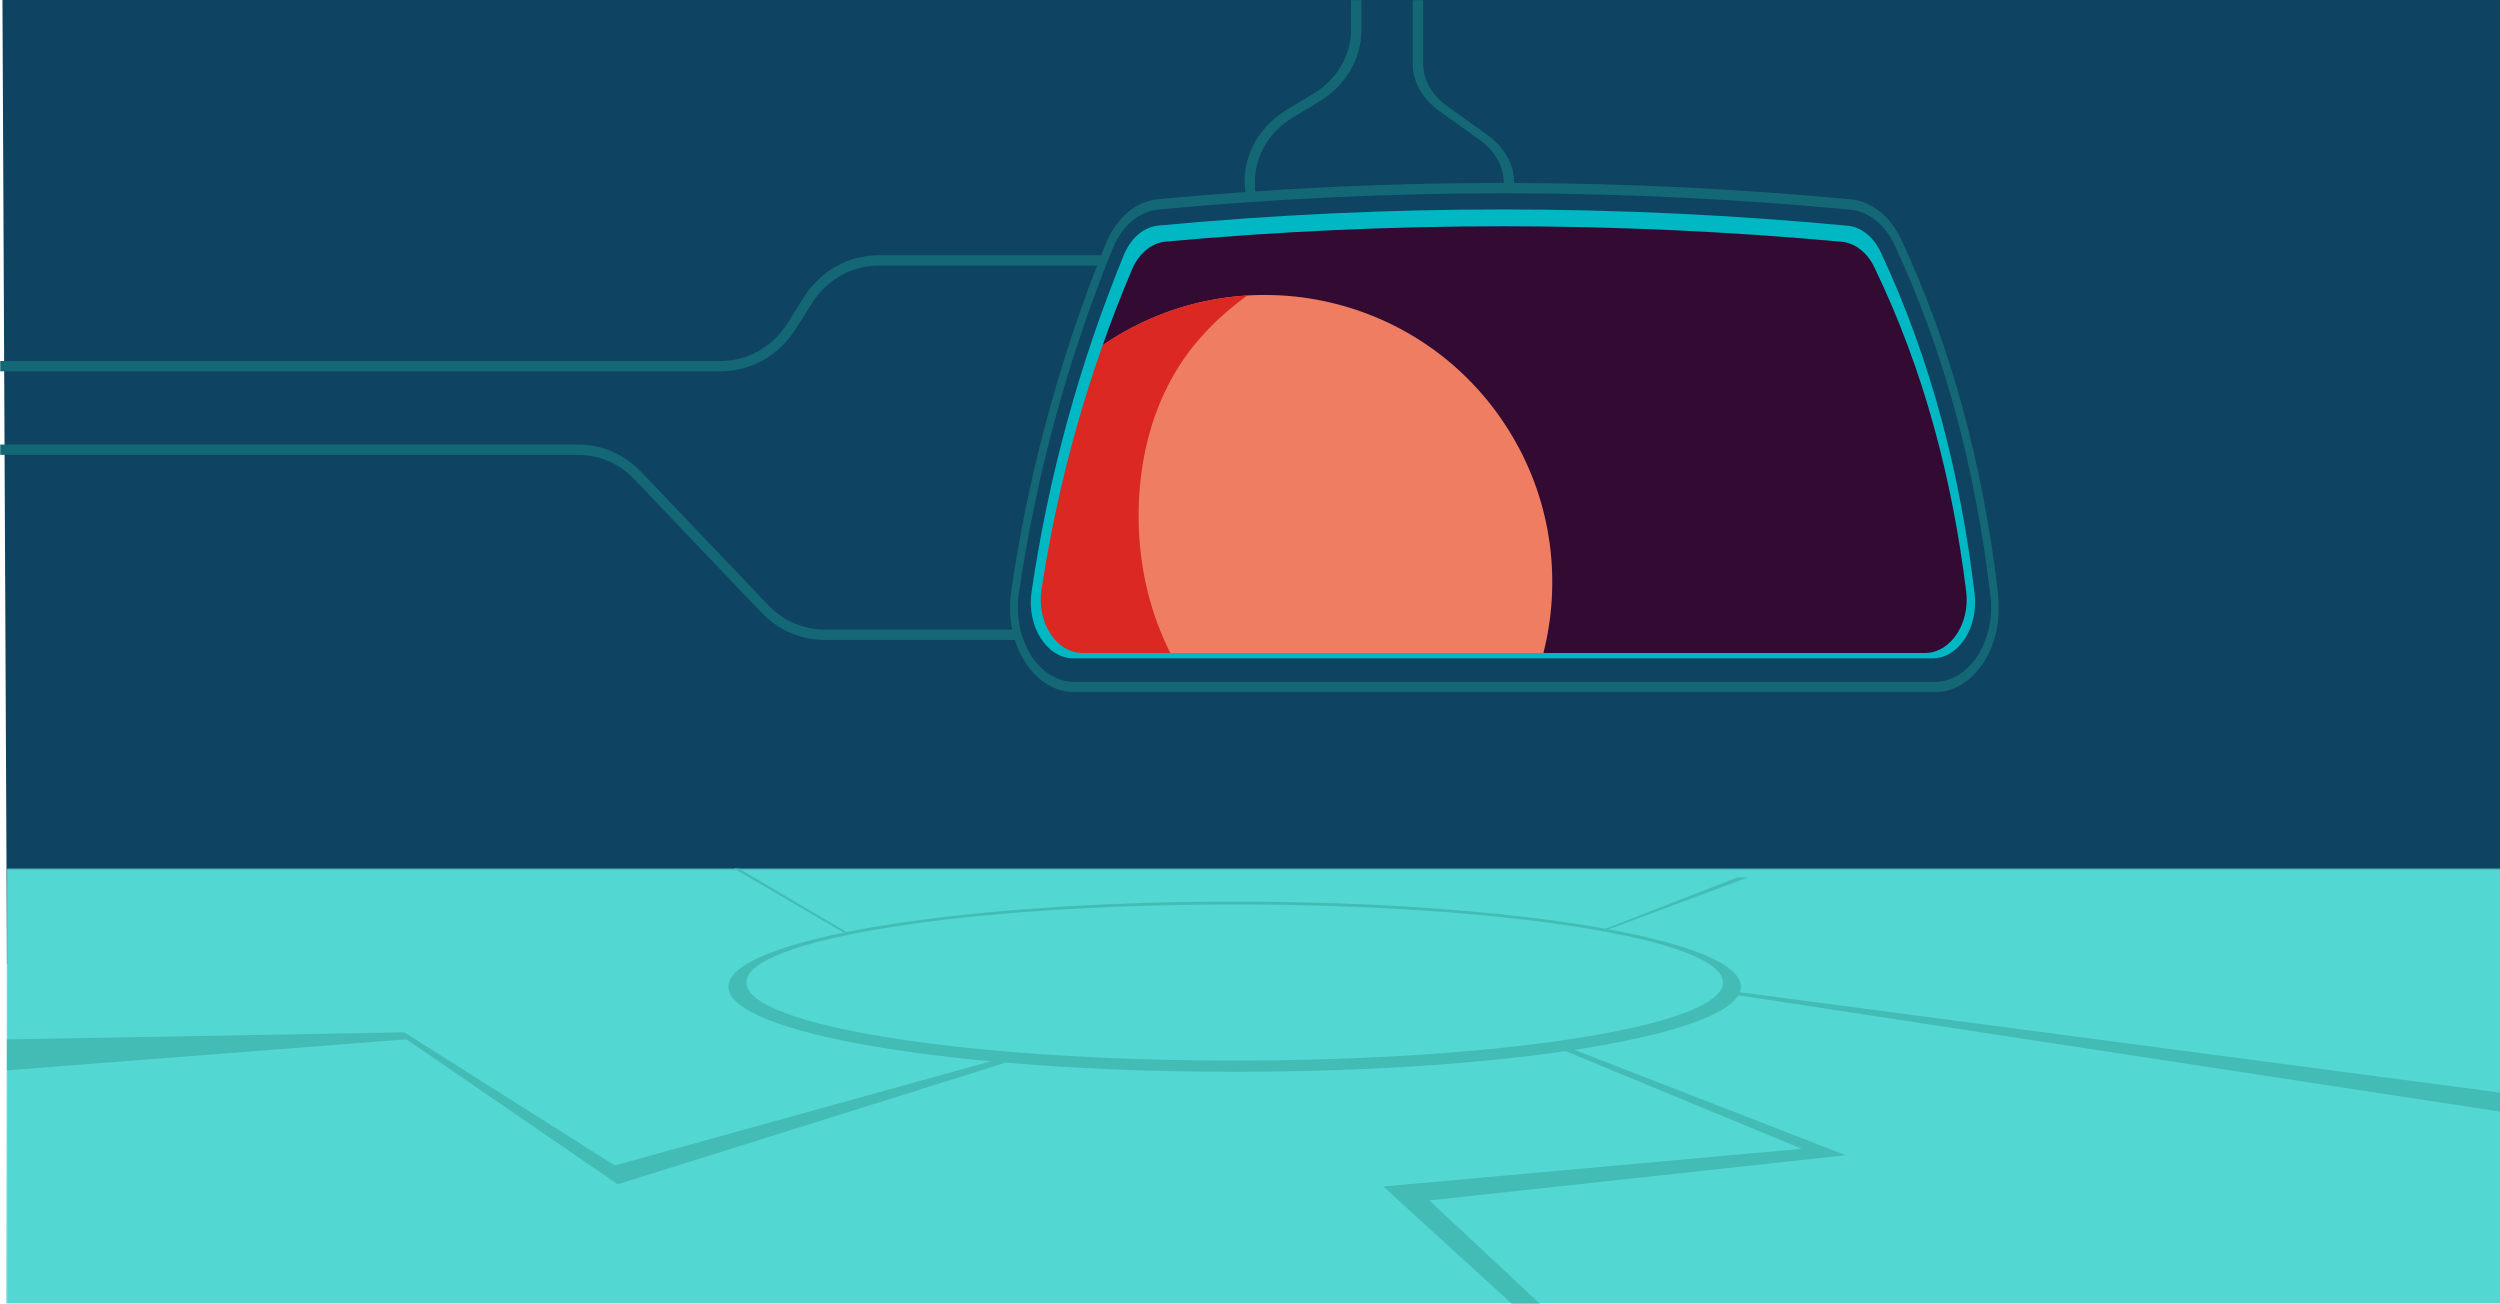 <?xml version="1.0" encoding="UTF-8"?>
<svg width="1440px" height="751px" viewBox="0 0 1440 751" version="1.1" xmlns="http://www.w3.org/2000/svg" xmlns:xlink="http://www.w3.org/1999/xlink">
    <!-- Generator: Sketch 53.1 (72631) - https://sketchapp.com -->
    <title>Group 31Bckground</title>
    <desc>Created with Sketch.</desc>
    <defs>
        <polygon id="path-1" points="0.483 0.217 1441 0.217 1441 251 0.483 251"></polygon>
        <polygon id="path-3" points="0.075 0.065 451.746 0.065 451.746 70.031 0.075 70.031"></polygon>
        <polygon id="path-5" points="0.777 0.906 267.181 0.906 267.181 150 0.777 150"></polygon>
        <polygon id="path-7" points="0 0.026 1151.402 0.026 1151.402 398.764 0 398.764"></polygon>
    </defs>
    <g id="Page-1" stroke="none" stroke-width="1" fill="none" fill-rule="evenodd">
        <g id="Desktop-HD" transform="translate(0, -3606)">
            <g id="Group-31" transform="translate(0, 3605)">
                <polygon id="Fill-1" fill="#330A32" points="1189.653 450.39 534.67 450.39 534.67 18.492 1192.89 41.541"></polygon>
                <g id="Group-30" transform="translate(0, 0.974)">
                    <path d="M819.833,473.505 C743.576,523.885 640.917,502.908 590.536,426.651 C540.156,350.394 561.133,247.734 637.39,197.354 C713.647,146.974 816.307,167.952 866.687,244.208 C917.067,320.465 896.09,423.125 819.833,473.505" id="Fill-2" fill="#EE7D61"></path>
                    <path d="M590.536,426.651 C540.156,350.394 561.133,247.734 637.39,197.354 C662.487,180.773 690.445,171.925 718.457,170.229 C708.545,177.399 699.319,185.608 691.331,194.678 C665.194,224.353 654.856,263.495 655.908,302.436 C656.619,328.739 662.929,354.376 674.652,377.241 C680.706,389.13 688.251,400.293 697.349,410.403 C702.308,415.954 707.701,421.19 713.531,426.055 C742.015,449.827 777.54,460.993 814.496,458.108 C824.835,457.301 835.031,455.553 845.049,453.054 C837.469,460.542 829.06,467.409 819.833,473.505 C743.576,523.885 640.916,502.908 590.536,426.651" id="Fill-4" fill="#DB2823"></path>
                    <path d="M1132.517,340.702 C1124.546,275.994 1108.301,213.354 1079.545,153.841 C1075.479,145.427 1068.495,139.979 1060.764,139.273 C931.004,127.424 801.242,127.395 671.481,139.186 C663.225,139.936 655.889,146.107 651.966,155.402 C626.659,215.361 609.465,276.818 599.9,339.693 C597.023,358.612 608.471,376.16 623.582,376.16 L1108.696,376.16 C1123.48,376.16 1134.812,359.33 1132.517,340.702 L1132.517,340.702 Z M1250.889,417.034 L357.733,410.11 L351.397,8.198 L1250.889,6.699 L1250.889,417.034 Z" id="Fill-6" fill="#00B8C4"></path>
                    <path d="M594.188,340.882 C603.942,274.74 621.477,210.089 647.285,147.014 C651.286,137.236 658.766,130.744 667.187,129.955 C799.521,117.552 931.854,117.582 1064.188,130.047 C1072.071,130.789 1079.194,136.52 1083.341,145.372 C1112.666,207.977 1129.234,273.872 1137.363,341.943 C1139.703,361.539 1128.147,379.244 1113.068,379.244 L618.339,379.244 C602.928,379.244 591.253,360.784 594.188,340.882 L594.188,340.882 Z M1444.045,0.027 L1.416,0.027 L4,555.196 L1444,555.196 L1444.045,0.027 Z" id="Fill-8" fill="#0E4361"></path>
                    <g id="Group-12" transform="translate(3, 500)">
                        <mask id="mask-2" fill="white">
                            <use xlink:href="#path-1"></use>
                        </mask>
                        <g id="Clip-11"></g>
                        <polygon id="Fill-10" fill="#53D7D3" mask="url(#mask-2)" points="1441 0.217 0.999 0.217 0.483 251 1441 251"></polygon>
                    </g>
                    <path d="M429.92,565.95 C429.92,590.772 555.839,610.895 711.169,610.895 C866.498,610.895 992.418,590.772 992.418,565.95 C992.418,541.127 866.498,521.005 711.169,521.005 C555.839,521.005 429.92,541.127 429.92,565.95 M711.169,519.329 C872.215,519.329 1002.768,541.284 1002.768,568.367 C1002.768,595.449 872.215,617.404 711.169,617.404 C550.123,617.404 419.57,595.449 419.57,568.367 C419.57,541.284 550.123,519.329 711.169,519.329" id="Fill-13" fill="#44BCB6"></path>
                    <g id="Group-17" transform="translate(993, 571)">
                        <mask id="mask-4" fill="white">
                            <use xlink:href="#path-3"></use>
                        </mask>
                        <g id="Clip-16"></g>
                        <polygon id="Fill-15" fill="#44BCB6" mask="url(#mask-4)" points="5.532 0.065 451.746 58.987 451.746 70.031 0.075 1.065"></polygon>
                    </g>
                    <g id="Group-20" transform="translate(796, 601)">
                        <mask id="mask-6" fill="white">
                            <use xlink:href="#path-5"></use>
                        </mask>
                        <g id="Clip-19"></g>
                        <polygon id="Fill-18" fill="#44BCB6" mask="url(#mask-6)" points="99.449 1.836 241.745 60.73 0.777 82.427 74.806 150 91.015 150 27.312 90.486 267.181 64.449 103.649 0.906"></polygon>
                    </g>
                    <polygon id="Fill-21" fill="#44BCB6" points="572.206 610.895 354.109 671.338 232.852 594.622 4 598.695 4 616.551 234.08 598.678 355.812 682.187 579.31 612.115"></polygon>
                    <polygon id="Fill-23" fill="#44BCB6" points="487.599 536.884 425.488 500.257 422.58 500.217 485.947 537.217"></polygon>
                    <polygon id="Fill-25" fill="#44BCB6" points="1007.058 505.341 926.545 535.309 923.96 535.309 1000.563 505.47"></polygon>
                    <g id="Group-29">
                        <mask id="mask-8" fill="white">
                            <use xlink:href="#path-7"></use>
                        </mask>
                        <g id="Clip-28"></g>
                        <path d="M1139.108,377.735 C1132.918,387.314 1123.908,392.807 1114.388,392.807 L618.776,392.807 C609.025,392.807 599.873,387.094 593.665,377.133 C587.489,367.219 585.005,354.317 586.849,341.732 C596.824,273.678 614.988,206.945 640.838,143.383 C646.179,130.25 656.016,121.782 667.152,120.733 C733.145,114.509 800.072,111.354 866.075,111.354 C866.09,111.354 866.105,111.354 866.12,111.354 L872.243,111.372 C936.569,111.564 1001.714,114.735 1065.983,120.825 C1076.362,121.808 1085.832,129.425 1091.312,141.202 C1119.51,201.762 1137.564,267.827 1146.507,343.17 C1147.981,355.578 1145.283,368.176 1139.108,377.735 M1150.953,342.245 C1141.916,266.108 1123.661,199.323 1095.145,138.077 C1088.907,124.673 1078.125,116.002 1066.304,114.882 C1001.891,108.779 936.599,105.602 872.128,105.415 L872.118,104.875 C872.118,94.469 866.453,84.685 856.166,77.326 L833.94,61.426 C824.786,54.878 819.745,46.172 819.745,36.912 L819.745,0.026 L813.747,0.026 L813.747,36.912 C813.747,47.318 819.412,57.101 829.698,64.46 L851.925,80.36 C861.079,86.909 866.12,95.615 866.12,104.875 L866.12,105.397 C866.105,105.397 866.09,105.397 866.075,105.397 C818.579,105.397 770.607,107.037 722.847,110.267 L722.847,104.706 C722.847,89.8 730.973,75.993 744.585,67.774 L759.757,58.612 C775.055,49.376 784.187,33.86 784.187,17.109 L784.187,0.026 L778.189,0.026 L778.189,17.109 C778.189,32.015 770.062,45.821 756.45,54.041 L741.278,63.202 C725.98,72.439 716.848,87.955 716.848,104.706 L717.346,110.639 C700.468,111.824 683.62,113.207 666.832,114.79 C654.149,115.986 642.95,125.62 636.874,140.56 C635.999,142.713 635.155,144.878 634.297,147.038 L506.028,147.038 C488.66,147.038 472.575,156.108 462.997,171.3 L453.5,186.367 C445.003,199.848 430.621,207.958 415.21,207.958 L-0,207.958 L-0,213.916 L415.208,213.916 C432.527,213.916 448.69,204.802 458.24,189.652 L467.736,174.586 C476.234,161.105 490.617,152.995 506.028,152.995 L631.933,152.995 C608.485,213.334 591.844,276.378 582.43,340.598 C581.34,348.035 581.588,355.565 583.05,362.67 L474.978,362.67 C462.717,362.67 451.19,357.664 442.521,348.574 L369.411,271.911 C359.67,261.695 346.717,256.069 332.939,256.069 L-0,256.069 L-0,262.027 L332.939,262.027 C345.199,262.027 356.725,267.033 365.394,276.123 L438.504,352.786 C448.246,363.002 461.2,368.627 474.978,368.627 L584.597,368.627 C585.981,373.01 587.847,377.158 590.193,380.923 C597.258,392.262 607.676,398.764 618.776,398.764 L1114.388,398.764 C1125.225,398.764 1135.482,392.511 1142.528,381.607 C1149.561,370.723 1152.632,356.377 1150.953,342.245" id="Fill-27" fill="#146875" mask="url(#mask-8)"></path>
                    </g>
                </g>
            </g>
        </g>
    </g>
</svg>